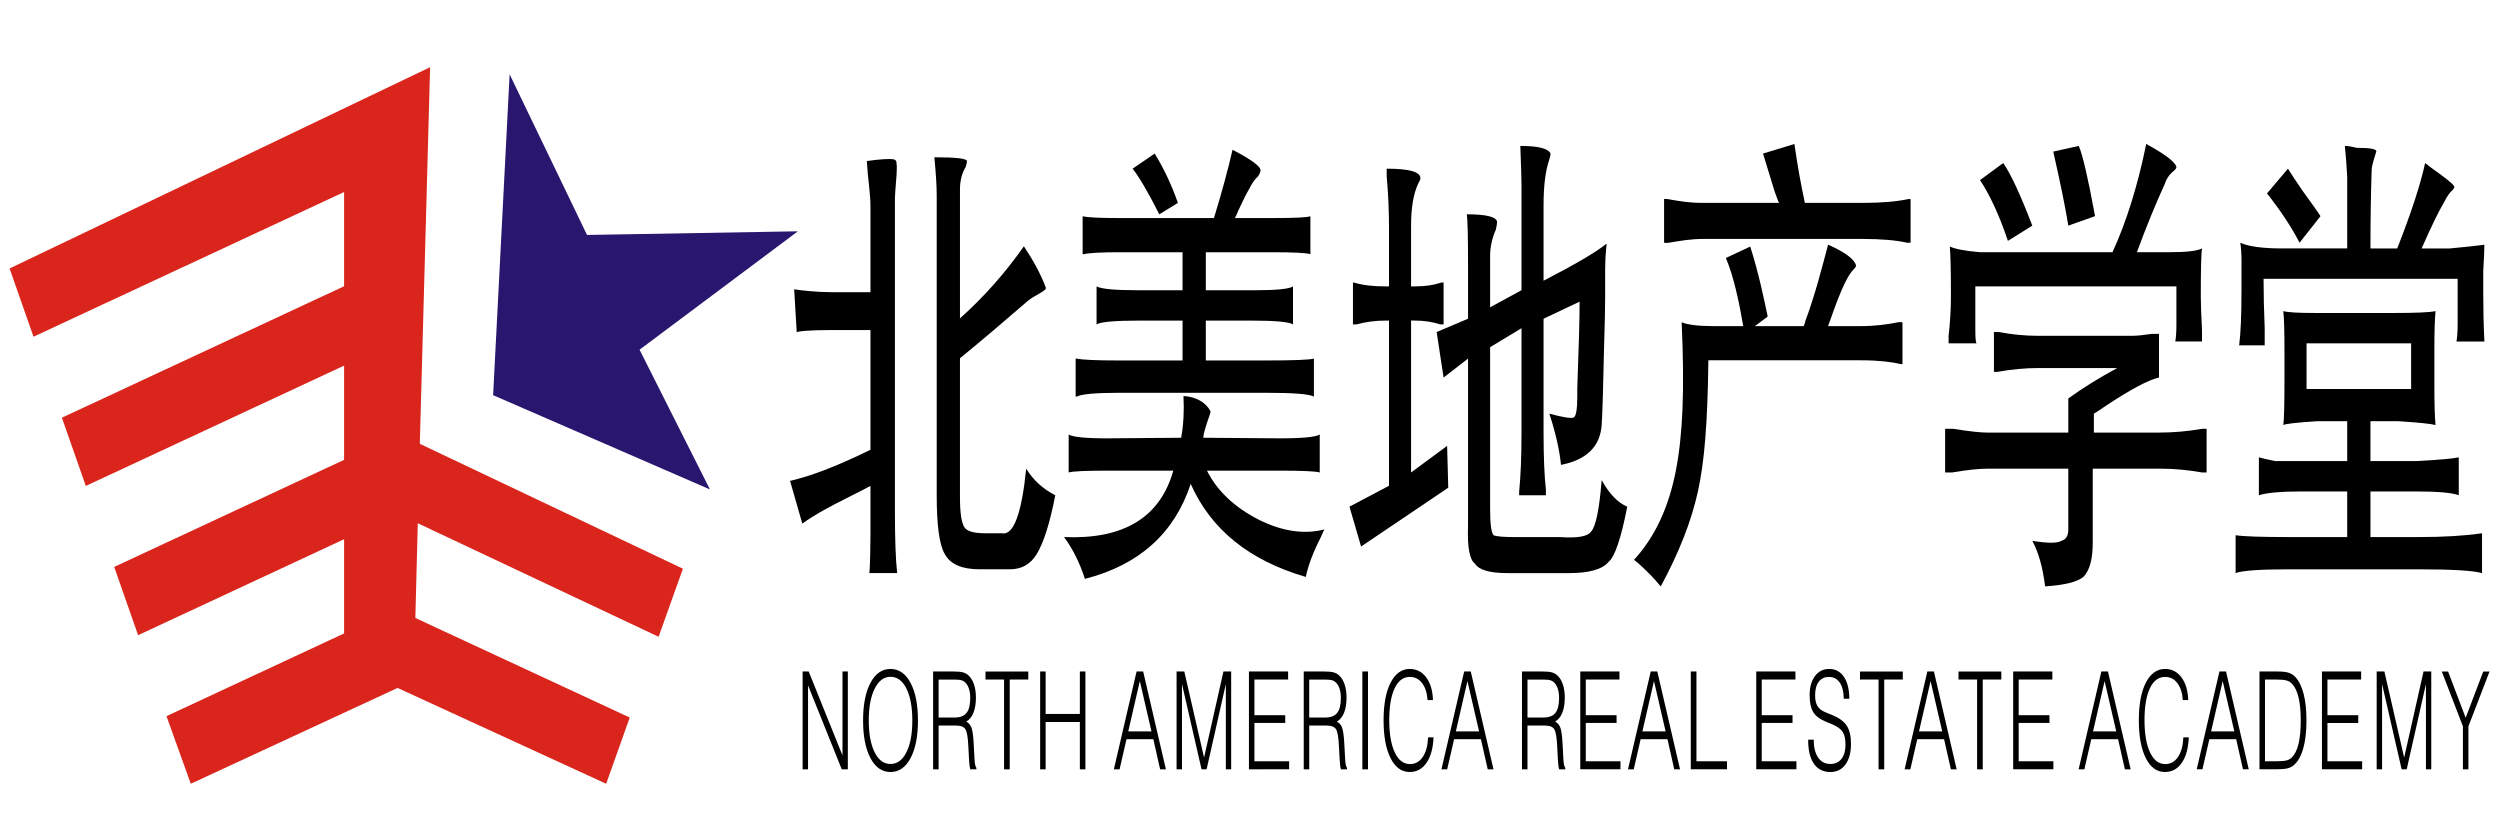 <svg xmlns:inkscape="http://www.inkscape.org/namespaces/inkscape" xmlns:sodipodi="http://sodipodi.sourceforge.net/DTD/sodipodi-0.dtd" xmlns="http://www.w3.org/2000/svg" xmlns:svg="http://www.w3.org/2000/svg" width="1200px" height="400px" viewBox="0 0 1200 400" id="SVGRoot" sodipodi:docname="logo.svg" inkscape:version="1.1 (c68e22c387, 2021-05-23)"><defs id="defs119"></defs><g inkscape:label="Layer 1" inkscape:groupmode="layer" id="layer1"><polygon id="_157729880" class="fil0" points="112.09,20.812 102.488,0.884 100.44,40.691 127.339,52.385 118.608,35.048 138.25,20.359 " style="clip-rule:evenodd;fill:#28166f;fill-rule:evenodd;image-rendering:optimizeQuality;shape-rendering:geometricPrecision;text-rendering:geometricPrecision" transform="matrix(3.869,0,0,3.869,-151.904,32.254)"></polygon><polygon id="_157729424" class="fil1" points="46.94,43.484 49.907,51.95 81.951,37.024 81.951,48.712 53.428,61.998 56.396,70.465 81.951,58.561 81.951,70.249 59.917,80.512 62.929,88.899 88.584,77.011 114.465,88.899 117.387,80.683 90.792,68.331 91.093,56.578 120.969,70.663 123.987,62.22 91.345,46.724 92.623,0 40.45,24.97 43.418,33.436 81.951,15.487 81.951,27.175 " style="clip-rule:evenodd;fill:#da251d;fill-rule:evenodd;image-rendering:optimizeQuality;shape-rendering:geometricPrecision;text-rendering:geometricPrecision" transform="matrix(3.869,0,0,3.869,-151.904,32.254)"></polygon><g id="g20" style="clip-rule:evenodd;fill-rule:evenodd;image-rendering:optimizeQuality;shape-rendering:geometricPrecision;text-rendering:geometricPrecision" transform="matrix(4.551,0,0,7.435,379.226,-732.808)"><g id="g17"><path id="_157729040" class="fil2" d="m 170.976,120.729 v 2.945 H 159.946 V 120.729 Z m -10.047,-1.961 c -1.799,0 -2.945,-0.036 -3.436,-0.12 0.084,0.408 0.125,1.266 0.125,2.573 v 1.841 c 0,1.632 -0.042,2.615 -0.125,2.939 0.246,-0.078 1.433,-0.162 3.556,-0.246 h 3.185 v 2.573 h -4.655 c -1.475,0 -2.453,0 -2.945,0 -0.654,-0.078 -1.224,-0.162 -1.715,-0.241 v 2.448 c 0.816,-0.162 2.327,-0.246 4.535,-0.246 h 4.78 v 2.945 h -6.13 c -3.023,0 -4.901,-0.042 -5.638,-0.12 v 2.448 c 0.654,-0.162 2.537,-0.246 5.638,-0.246 h 13.609 c 3.598,0 5.842,0.084 6.742,0.246 v -2.573 c -1.799,0.162 -4.043,0.246 -6.742,0.246 h -5.026 v -2.945 h 4.78 c 2.369,0 3.881,0.084 4.535,0.246 v -2.448 c -0.57,0.078 -2.04,0.162 -4.409,0.24 h -4.906 v -2.573 h 2.945 c 2.123,0.084 3.431,0.167 3.922,0.246 -0.084,-0.492 -0.125,-1.349 -0.125,-2.573 v -2.327 c 0,-1.145 0.042,-1.961 0.125,-2.453 -0.654,0.084 -2.129,0.12 -4.414,0.12 h -8.211 z m 0.486,-6.25 c -0.246,-0.246 -0.858,-0.774 -1.836,-1.595 -0.821,-0.732 -1.349,-1.224 -1.595,-1.47 l -2.207,1.595 c 1.47,1.145 2.615,2.207 3.431,3.185 z m 5.272,2.082 c 0,-1.794 0.042,-3.473 0.125,-5.021 0,-0.167 0.078,-0.413 0.241,-0.737 0.167,-0.33 0.246,-0.492 0.246,-0.492 0.084,-0.162 -0.612,-0.246 -2.082,-0.246 -0.492,-0.078 -0.9,-0.12 -1.229,-0.12 0.084,0.492 0.167,1.145 0.246,1.961 0,0.492 0,2.04 0,4.655 h -6.862 c -2.045,0 -3.515,-0.12 -4.414,-0.366 0.084,0.33 0.126,0.696 0.126,1.104 0,0.33 0,0.983 0,1.961 0,1.637 -0.084,2.819 -0.246,3.556 h 2.694 c 0,-0.246 0,-0.612 0,-1.103 -0.078,-1.145 -0.12,-2.207 -0.12,-3.19 h 20.471 c 0,1.475 0,2.411 0,2.824 0,0.57 -0.042,0.978 -0.126,1.224 h 2.945 c -0.084,-1.062 -0.12,-2.124 -0.12,-3.185 0,-0.167 0,-0.617 0,-1.349 0.078,-0.821 0.12,-1.391 0.12,-1.715 -0.983,0.078 -2.207,0.162 -3.677,0.241 h -2.945 c 1.062,-1.47 1.841,-2.448 2.333,-2.939 0.324,-0.408 0.654,-0.696 0.978,-0.858 0.084,-0.084 0.126,-0.126 0.126,-0.126 0.162,-0.078 -0.413,-0.408 -1.721,-0.978 -0.57,-0.246 -1.02,-0.45 -1.344,-0.612 -0.492,1.386 -1.475,3.227 -2.945,5.513 h -2.819 z"></path><path id="_157728680" class="fil2" d="m 131.635,120.242 c -1.391,0 -2.777,-0.084 -4.168,-0.246 -0.246,0 -0.408,0 -0.492,0 v 2.573 c 0,0 0.126,0 0.371,0 1.47,-0.162 2.897,-0.246 4.289,-0.246 h 8.337 c -1.961,0.654 -3.677,1.307 -5.152,1.961 v 2.207 h -8.457 c -0.816,0 -2.04,-0.084 -3.677,-0.246 -0.492,0 -0.774,0 -0.858,0 v 2.819 c 0.084,0 0.33,0 0.737,0 1.553,-0.162 2.819,-0.246 3.797,-0.246 h 8.457 v 3.923 c 0,0.408 -0.241,0.654 -0.732,0.737 -0.408,0.162 -1.433,0.162 -3.065,0 0.654,0.732 1.104,1.715 1.349,2.939 2.04,-0.078 3.389,-0.282 4.043,-0.612 0.654,-0.408 0.983,-1.145 0.983,-2.207 v -4.78 h 7.108 c 1.47,0 2.939,0.084 4.414,0.246 0.246,0 0.408,0 0.486,0 v -2.819 c -0.078,0 -0.241,0 -0.486,0 -1.475,0.162 -3.023,0.246 -4.66,0.246 h -6.742 v -1.224 c 0.246,-0.084 0.654,-0.246 1.224,-0.492 2.615,-1.062 4.498,-1.679 5.643,-1.841 v -2.819 c -0.084,0 -0.33,0 -0.738,0 -0.9,0.084 -1.595,0.126 -2.087,0.126 h -9.927 z m -0.612,-7.113 c -1.229,-1.961 -2.249,-3.311 -3.065,-4.043 l -2.453,1.104 c 1.062,0.978 2.045,2.286 2.944,3.922 l 2.573,-0.983 z m 6.616,-0.612 c -0.732,-2.453 -1.308,-3.964 -1.715,-4.535 l -2.694,0.366 c 0.732,1.961 1.266,3.557 1.59,4.78 l 2.819,-0.612 z m 4.414,2.327 c 0.983,-1.632 1.961,-3.101 2.945,-4.409 0.162,-0.329 0.486,-0.617 0.978,-0.858 0.162,-0.084 0.246,-0.167 0.246,-0.246 -0.162,-0.329 -1.224,-0.821 -3.185,-1.475 -0.9,2.699 -2.087,5.026 -3.557,6.987 h -13.975 c -1.553,-0.078 -2.615,-0.204 -3.185,-0.366 0.078,0.492 0.12,1.553 0.12,3.185 0,0.821 -0.078,1.679 -0.246,2.579 0,0.241 0,0.408 0,0.486 h 2.945 c -0.084,-0.078 -0.126,-0.366 -0.126,-0.858 0,-0.324 0,-1.266 0,-2.819 h 21.208 c 0,1.308 0,2.124 0,2.453 0,0.492 -0.042,0.858 -0.12,1.104 h 2.819 c 0,-0.084 0,-0.33 0,-0.738 -0.084,-0.978 -0.126,-1.715 -0.126,-2.207 0,-1.715 0.042,-2.735 0.126,-3.065 -0.492,0.167 -1.637,0.246 -3.436,0.246 h -3.431 z"></path><path id="_157728392" class="fil2" d="m 109.483,119.614 c 0.9,-1.553 1.79,-3.105 2.699,-3.665 0.153,-0.094 0.246,-0.162 0.246,-0.246 -0.162,-0.408 -1.145,-0.858 -2.945,-1.344 -0.57,1.308 -1.386,3.294 -2.448,5.01 0.078,-0.084 0.036,0 -0.126,0.246 h -5.146 l 1.349,-0.617 c -0.33,-0.978 -0.942,-2.802 -1.841,-4.518 l -2.573,0.738 c 0.816,1.14 1.428,2.923 1.836,4.397 h -3.185 c -1.553,0 -2.657,-0.084 -3.311,-0.246 0.329,4.414 0.114,7.283 -0.612,9.577 -0.749,2.366 -2.207,4.289 -4.414,5.758 0,0 0.167,0.084 0.492,0.246 0.9,0.492 1.674,0.983 2.327,1.47 1.883,-2.123 3.212,-4.161 3.923,-6.13 0.675,-1.87 1.025,-4.384 1.103,-8.468 h 16.062 c 1.878,0 3.265,0.103 4.168,0.241 0.16,0.024 0.241,0 0.241,0 v -2.693 c -0.078,0 -0.243,-0.03 -0.486,0 -1.066,0.132 -2.369,0.246 -3.923,0.246 h -3.436 z m -2.448,-7.954 c -0.408,-1.145 -0.779,-2.411 -1.104,-3.802 l -3.311,0.617 c 0.324,0.654 0.738,1.47 1.224,2.448 0.33,0.575 0.492,0.821 0.492,0.737 h -8.091 c -1.469,0 -2.383,-0.109 -3.694,-0.246 -0.244,-0.025 -0.366,0 -0.366,0 v 2.819 c 0.084,0 0.247,0.024 0.492,0 1.389,-0.138 2.302,-0.246 3.693,-0.246 h 16.668 c 2.045,0 3.635,0.084 4.78,0.246 0.162,0 0.288,0 0.366,0 v -2.819 c 0,0 -0.078,0 -0.241,0 -1.229,0.162 -2.819,0.246 -4.78,0.246 h -6.13 z"></path><path id="_157728872" class="fil2" d="m 65.499,113.129 c 0,-1.145 0.246,-2.04 0.737,-2.694 0.162,-0.167 0.246,-0.288 0.246,-0.371 0,-0.408 -1.187,-0.612 -3.556,-0.612 0,0.084 0,0.246 0,0.492 0.162,1.062 0.246,2.165 0.246,3.311 v 3.797 h -0.366 c -1.308,0 -2.411,-0.078 -3.311,-0.246 -0.084,0 -0.126,0 -0.126,0 v 2.699 c 0.084,0 0.204,0 0.371,0 0.978,-0.162 1.998,-0.246 3.065,-0.246 h 0.366 v 10.664 l -4.168,1.349 1.224,2.573 9.195,-3.797 -0.12,-2.699 -3.802,1.715 v -9.807 h 0.366 c 0.983,0 1.883,0.084 2.699,0.246 0.162,0 0.288,0 0.366,0 v -2.699 c -0.078,0 -0.162,0 -0.241,0 -0.821,0.167 -1.721,0.246 -2.699,0.246 h -0.492 v -3.923 z m 13.975,-1.349 c 0,-1.224 0.204,-2.202 0.612,-2.939 0.084,-0.162 0.126,-0.288 0.126,-0.366 -0.246,-0.329 -1.308,-0.492 -3.19,-0.492 0.084,1.308 0.125,2.165 0.125,2.573 v 6.742 l -3.311,1.103 v -3.311 c 0,-0.57 0.204,-1.145 0.612,-1.715 0.084,-0.246 0.125,-0.408 0.125,-0.492 -0.084,-0.324 -1.145,-0.486 -3.19,-0.486 0.084,0.408 0.126,1.512 0.126,3.306 v 3.436 l -3.311,0.858 0.732,2.939 2.578,-1.224 v 10.785 c -0.084,1.391 0.162,2.207 0.732,2.453 0.408,0.408 1.553,0.612 3.431,0.612 h 6.501 c 2.124,0 3.515,-0.246 4.168,-0.732 0.654,-0.33 1.308,-1.512 1.961,-3.557 -0.983,-0.246 -1.883,-0.816 -2.699,-1.715 -0.246,1.878 -0.612,2.981 -1.103,3.311 -0.33,0.324 -1.428,0.45 -3.311,0.366 h -4.78 c -1.224,0 -1.961,-0.042 -2.207,-0.12 -0.246,-0.167 -0.366,-0.738 -0.366,-1.721 v -10.418 l 3.311,-1.224 v 6.742 c 0,1.553 -0.084,2.819 -0.246,3.797 0,0.167 0,0.246 0,0.246 h 2.819 c 0,-0.079 0,-0.204 0,-0.366 -0.162,-0.9 -0.246,-2.123 -0.246,-3.677 v -7.354 l 3.802,-1.103 c 0,1.062 -0.084,2.939 -0.246,5.638 0,0.324 0,0.492 0,0.492 0,0.816 -0.125,1.266 -0.371,1.344 -0.241,0.084 -1.104,0 -2.573,-0.241 0.654,1.224 1.062,2.327 1.229,3.305 2.694,-0.324 4.127,-1.182 4.289,-2.573 0.084,-0.816 0.162,-2.453 0.246,-4.901 0.078,-1.553 0.12,-2.657 0.12,-3.311 0,-0.737 0,-1.349 0,-1.841 0,-0.486 0.042,-0.978 0.126,-1.47 0.078,-0.162 0.037,-0.204 -0.126,-0.12 -0.978,0.486 -3.143,1.266 -6.496,2.327 v -4.906 z"></path><path id="_157728536" class="fil2" d="m 36.127,109.453 c 0.654,0.492 1.595,1.47 2.819,2.944 l 1.961,-0.737 c -0.654,-1.145 -1.47,-2.207 -2.448,-3.185 z m 7.449,17.37 c 0.098,-0.577 0.776,-1.557 0.776,-1.683 -0.162,-0.246 -0.896,-0.932 -2.857,-1.011 0.084,0.978 0,1.878 -0.246,2.694 l -7.449,0.036 c -2.531,0.012 -4.006,-0.079 -4.414,-0.246 v 2.453 c 0.408,-0.084 1.841,-0.12 4.294,-0.12 h 6.742 c -1.391,3.023 -5.23,4.451 -11.522,4.289 0.894,0.737 1.632,1.632 2.202,2.699 5.722,-0.9 9.44,-2.945 11.156,-6.13 2.129,2.939 6.172,4.942 12.139,6.004 0.241,-0.732 0.774,-1.595 1.59,-2.573 0.167,-0.246 0.288,-0.408 0.371,-0.492 -2.129,0.33 -4.414,0.126 -6.867,-0.612 -2.615,-0.816 -4.451,-1.878 -5.518,-3.185 h 7.479 c 2.531,0 4.006,0.037 4.414,0.12 v -2.453 c -0.408,0.167 -1.92,0.258 -4.535,0.246 l -7.755,-0.036 z m 3.341,-14.185 c 0.084,-0.078 0.204,-0.241 0.366,-0.486 0.492,-0.654 0.858,-1.104 1.104,-1.349 0.329,-0.408 0.654,-0.696 0.983,-0.858 0.162,-0.162 0.246,-0.288 0.246,-0.366 0.078,-0.246 -0.9,-0.696 -2.945,-1.349 -0.492,1.308 -1.145,2.777 -1.961,4.409 h -9.927 c -2.129,0 -3.436,-0.036 -3.923,-0.12 v 2.453 c 0,0 0.037,0 0.12,0 0.57,-0.084 1.841,-0.126 3.802,-0.126 h 6.616 v 2.453 h -4.78 c -2.369,0 -3.797,-0.084 -4.289,-0.246 v 2.453 c 0.408,-0.162 1.878,-0.246 4.414,-0.246 h 4.655 v 2.573 h -6.742 c -2.369,0 -3.839,-0.042 -4.414,-0.12 -0.078,0 -0.12,0 -0.12,0 v 2.453 c 0,0 0.042,0 0.12,0 0.492,-0.167 2.003,-0.246 4.54,-0.246 h 15.444 c 2.861,0 4.535,0.078 5.026,0.246 v -2.453 c -0.492,0.079 -2.165,0.12 -5.026,0.12 h -6.375 v -2.573 h 4.901 c 2.453,0 3.886,0.084 4.294,0.246 v -2.453 c -0.408,0.162 -1.715,0.246 -3.923,0.246 h -5.272 v -2.453 h 6.987 c 2.286,0 3.635,0.042 4.043,0.126 v -2.453 c -0.324,0.084 -1.674,0.12 -4.043,0.12 h -3.923 z"></path><path id="_157728800" class="fil2" d="m 11.058,111.66 c 0,-0.988 0.202,-1.47 0.202,-2.396 -0.078,-0.084 0.11,-0.377 -0.386,-0.423 -0.406,-0.037 -1.443,0 -2.779,0.118 0.119,1.227 0.386,2.072 0.386,2.947 v 5.518 h -4.168 c -1.386,0 -3.062,-0.102 -3.878,-0.186 l 0.271,2.789 c 0,-0.084 1.405,-0.156 3.607,-0.156 h 4.168 v 7.728 c -3.839,1.145 -6.272,1.686 -8.479,2.01 l 1.289,2.753 c 2.15,-0.946 4.916,-1.678 7.19,-2.431 0,1.061 0,2.123 0,3.185 0,0.492 -0.037,2.12 -0.12,2.445 h 2.939 c -0.162,-0.816 -0.241,-2.165 -0.241,-4.043 v -19.859 z m 6.862,-0.858 c 0,-0.57 0.204,-1.062 0.612,-1.47 0.084,-0.167 0.126,-0.288 0.126,-0.371 0,-0.162 -1.145,-0.246 -3.436,-0.246 0.167,1.067 0.246,1.883 0.246,2.453 v 19.367 c 0,1.961 0.288,3.232 0.858,3.802 0.575,0.654 1.799,0.978 3.677,0.978 h 3.19 c 1.224,0 2.165,-0.324 2.819,-0.978 0.737,-0.737 1.391,-2.003 1.961,-3.802 -1.308,-0.408 -2.327,-0.978 -3.065,-1.715 -0.492,2.945 -1.349,4.331 -2.573,4.168 h -1.841 c -1.145,0 -1.817,-0.14 -2.082,-0.366 -0.312,-0.267 -0.492,-0.9 -0.492,-1.961 v -8.972 c 2.291,-1.14 4.655,-2.379 7.108,-3.677 0.325,-0.172 0.738,-0.322 1.229,-0.486 0.492,-0.165 0.732,-0.288 0.732,-0.371 -0.486,-0.816 -1.266,-1.716 -2.327,-2.694 -1.961,1.715 -4.21,3.269 -6.742,4.655 v -8.314 z"></path></g><path id="_157728704" class="fil2" d="m 1.326,148.228 v -6.315 h 0.639 l 3.566,5.419 v -5.419 H 6.094 V 148.228 H 5.452 l -3.555,-5.419 V 148.228 H 1.326 Z m 6.976,-3.152 c 0,0.863 0.206,1.547 0.618,2.052 0.411,0.505 0.969,0.756 1.673,0.756 0.705,0 1.266,-0.252 1.68,-0.755 0.414,-0.502 0.622,-1.187 0.622,-2.053 0,-0.868 -0.208,-1.556 -0.622,-2.062 -0.414,-0.505 -0.975,-0.758 -1.68,-0.758 -0.695,0 -1.25,0.255 -1.667,0.765 -0.416,0.509 -0.623,1.196 -0.623,2.055 z m -0.6,0 c 0,-1.023 0.26,-1.832 0.78,-2.431 0.521,-0.597 1.223,-0.896 2.11,-0.896 0.888,0 1.594,0.299 2.115,0.896 0.522,0.599 0.783,1.408 0.783,2.431 0,1.024 -0.26,1.834 -0.783,2.432 -0.521,0.597 -1.226,0.896 -2.115,0.896 -0.887,0 -1.589,-0.299 -2.11,-0.896 -0.519,-0.599 -0.78,-1.408 -0.78,-2.432 z m 7.966,-0.19 h 1.676 c 0.59,0 1.013,-0.1 1.272,-0.3 0.259,-0.2 0.388,-0.525 0.388,-0.973 0,-0.206 -0.041,-0.392 -0.121,-0.557 -0.082,-0.165 -0.199,-0.299 -0.35,-0.399 -0.117,-0.079 -0.258,-0.136 -0.42,-0.171 -0.164,-0.034 -0.43,-0.051 -0.802,-0.051 h -0.244 -1.397 v 2.453 z m -0.579,3.342 v -6.315 h 2.106 c 0.489,0 0.841,0.02 1.061,0.06 0.218,0.04 0.408,0.105 0.572,0.198 0.249,0.141 0.44,0.334 0.574,0.581 0.135,0.247 0.202,0.528 0.202,0.843 0,0.388 -0.088,0.716 -0.262,0.982 -0.174,0.265 -0.427,0.455 -0.758,0.569 0.258,0.086 0.442,0.218 0.553,0.395 0.111,0.177 0.19,0.534 0.236,1.071 l 0.082,0.947 c 0.01,0.149 0.034,0.272 0.067,0.369 0.035,0.097 0.079,0.168 0.133,0.214 v 0.086 h -0.642 c -0.035,-0.066 -0.063,-0.151 -0.086,-0.258 -0.022,-0.105 -0.04,-0.236 -0.051,-0.389 l -0.073,-0.836 c -0.042,-0.578 -0.146,-0.945 -0.309,-1.103 -0.163,-0.159 -0.49,-0.238 -0.982,-0.238 h -1.842 v 2.824 h -0.579 z m 7.483,0 v -5.795 h -1.959 v -0.519 h 4.514 v 0.519 h -1.959 v 5.795 h -0.596 z m 3.805,0 v -6.315 h 0.579 v 2.741 h 3.61 v -2.741 h 0.587 v 6.315 h -0.587 v -3.056 h -3.61 v 3.056 z m 9.293,-2.448 h 2.448 l -1.226,-3.249 z m -1.518,2.448 2.397,-6.315 h 0.694 l 2.397,6.315 h -0.609 l -0.716,-1.942 h -2.83 l -0.729,1.942 h -0.604 z m 6.615,0 v -6.315 h 0.815 l 2.084,5.559 2.044,-5.559 h 0.815 v 6.315 h -0.562 v -5.504 l -2.028,5.504 h -0.536 l -2.062,-5.504 v 5.504 H 40.767 Z m 7.631,0 v -6.315 h 4.133 v 0.519 h -3.553 v 2.302 h 3.249 v 0.502 h -3.249 v 2.472 h 3.66 v 0.519 z m 6.359,-3.342 h 1.676 c 0.59,0 1.013,-0.1 1.272,-0.3 0.259,-0.2 0.388,-0.525 0.388,-0.973 0,-0.206 -0.041,-0.392 -0.121,-0.557 -0.082,-0.165 -0.199,-0.299 -0.35,-0.399 -0.117,-0.079 -0.258,-0.136 -0.42,-0.171 -0.164,-0.034 -0.43,-0.051 -0.802,-0.051 H 56.155 54.757 v 2.453 z m -0.579,3.342 v -6.315 h 2.106 c 0.489,0 0.841,0.02 1.061,0.06 0.218,0.04 0.408,0.105 0.572,0.198 0.249,0.141 0.44,0.334 0.574,0.581 0.135,0.247 0.202,0.528 0.202,0.843 0,0.388 -0.088,0.716 -0.262,0.982 -0.174,0.265 -0.427,0.455 -0.758,0.569 0.258,0.086 0.442,0.218 0.553,0.395 0.111,0.177 0.19,0.534 0.236,1.071 l 0.082,0.947 c 0.01,0.149 0.034,0.272 0.067,0.369 0.035,0.097 0.079,0.168 0.133,0.214 v 0.086 h -0.642 c -0.035,-0.066 -0.063,-0.151 -0.086,-0.258 -0.022,-0.105 -0.04,-0.236 -0.051,-0.389 l -0.073,-0.836 c -0.042,-0.578 -0.146,-0.945 -0.309,-1.103 -0.163,-0.159 -0.49,-0.238 -0.982,-0.238 h -1.842 v 2.824 h -0.579 z m 6.183,0 v -6.315 h 0.596 v 6.315 z m 6.937,-2.062 h 0.571 c -0.048,0.7 -0.296,1.248 -0.739,1.643 -0.445,0.397 -1.039,0.594 -1.782,0.594 -0.849,0 -1.519,-0.299 -2.011,-0.894 -0.492,-0.596 -0.738,-1.412 -0.738,-2.45 0,-1.029 0.247,-1.838 0.743,-2.426 0.496,-0.59 1.171,-0.884 2.022,-0.884 0.714,0 1.292,0.183 1.734,0.547 0.442,0.364 0.679,0.852 0.71,1.463 h -0.571 c -0.048,-0.462 -0.24,-0.828 -0.575,-1.095 -0.334,-0.268 -0.767,-0.401 -1.298,-0.401 -0.683,0 -1.216,0.243 -1.595,0.73 -0.38,0.487 -0.571,1.174 -0.571,2.056 0,0.888 0.193,1.585 0.581,2.087 0.388,0.503 0.922,0.755 1.605,0.755 0.557,0 1.005,-0.152 1.345,-0.458 0.338,-0.306 0.528,-0.729 0.568,-1.269 z m 2.924,-0.386 h 2.448 l -1.226,-3.249 z m -1.518,2.448 2.397,-6.315 h 0.694 l 2.397,6.315 h -0.609 l -0.716,-1.942 h -2.83 l -0.729,1.942 h -0.604 z m 9.072,-3.342 h 1.676 c 0.59,0 1.013,-0.1 1.272,-0.3 0.259,-0.2 0.388,-0.525 0.388,-0.973 0,-0.206 -0.041,-0.392 -0.121,-0.557 -0.082,-0.165 -0.199,-0.299 -0.35,-0.399 -0.117,-0.079 -0.258,-0.136 -0.42,-0.171 -0.164,-0.034 -0.43,-0.051 -0.802,-0.051 h -0.244 -1.397 v 2.453 z m -0.579,3.342 v -6.315 h 2.106 c 0.489,0 0.841,0.02 1.061,0.06 0.218,0.04 0.408,0.105 0.572,0.198 0.249,0.141 0.44,0.334 0.574,0.581 0.135,0.247 0.202,0.528 0.202,0.843 0,0.388 -0.088,0.716 -0.262,0.982 -0.174,0.265 -0.427,0.455 -0.758,0.569 0.258,0.086 0.442,0.218 0.553,0.395 0.111,0.177 0.19,0.534 0.236,1.071 l 0.082,0.947 c 0.01,0.149 0.034,0.272 0.067,0.369 0.035,0.097 0.079,0.168 0.133,0.214 v 0.086 H 81.12 c -0.035,-0.066 -0.063,-0.151 -0.086,-0.258 -0.022,-0.105 -0.04,-0.236 -0.051,-0.389 l -0.073,-0.836 c -0.042,-0.578 -0.146,-0.945 -0.309,-1.103 -0.163,-0.159 -0.49,-0.238 -0.982,-0.238 H 77.776 v 2.824 h -0.579 z m 6.148,0 v -6.315 h 4.133 v 0.519 h -3.553 v 2.302 h 3.249 v 0.502 h -3.249 v 2.472 h 3.66 v 0.519 h -4.239 z m 6.552,-2.448 h 2.448 l -1.226,-3.249 z m -1.518,2.448 2.397,-6.315 h 0.694 l 2.397,6.315 h -0.609 l -0.716,-1.942 h -2.83 l -0.729,1.942 h -0.604 z m 6.622,0 v -6.315 h 0.596 v 5.795 h 3.224 v 0.519 h -3.819 z m 6.903,0 v -6.315 h 4.133 v 0.519 h -3.553 v 2.302 h 3.249 v 0.502 h -3.249 v 2.472 h 3.66 v 0.519 h -4.239 z m 5.479,-1.913 h 0.58 c 0.006,0.498 0.162,0.882 0.471,1.158 0.309,0.274 0.743,0.411 1.302,0.411 0.492,0 0.878,-0.111 1.16,-0.332 0.281,-0.221 0.421,-0.527 0.421,-0.915 0,-0.36 -0.098,-0.635 -0.296,-0.824 -0.198,-0.189 -0.59,-0.359 -1.178,-0.509 l -0.6,-0.151 c -0.645,-0.165 -1.093,-0.376 -1.34,-0.632 -0.247,-0.256 -0.37,-0.615 -0.37,-1.079 0,-0.511 0.187,-0.922 0.562,-1.231 0.375,-0.309 0.874,-0.462 1.5,-0.462 0.663,0 1.181,0.168 1.554,0.506 0.373,0.337 0.563,0.809 0.572,1.415 h -0.587 c -0.009,-0.449 -0.149,-0.795 -0.42,-1.039 -0.272,-0.244 -0.653,-0.367 -1.144,-0.367 -0.462,0 -0.822,0.104 -1.076,0.313 -0.255,0.208 -0.382,0.503 -0.382,0.882 0,0.29 0.083,0.517 0.249,0.685 0.165,0.167 0.44,0.298 0.822,0.397 l 0.738,0.183 c 0.729,0.183 1.239,0.416 1.534,0.695 0.294,0.279 0.442,0.666 0.442,1.158 0,0.566 -0.193,1.011 -0.581,1.338 -0.388,0.326 -0.916,0.489 -1.588,0.489 -0.752,0 -1.332,-0.177 -1.737,-0.53 -0.405,-0.353 -0.609,-0.858 -0.609,-1.516 v -0.042 z m 7.423,1.913 v -5.795 h -1.959 v -0.519 h 4.514 v 0.519 h -1.959 v 5.795 h -0.596 z m 4.265,-2.448 h 2.448 l -1.226,-3.249 z m -1.517,2.448 2.397,-6.315 h 0.694 l 2.397,6.315 h -0.609 l -0.716,-1.942 h -2.83 l -0.729,1.942 h -0.604 z m 7.644,0 v -5.795 h -1.959 v -0.519 h 4.514 v 0.519 h -1.959 v 5.795 h -0.596 z m 3.805,0 v -6.315 h 4.133 v 0.519 h -3.553 v 2.302 h 3.249 v 0.502 h -3.249 v 2.472 h 3.66 v 0.519 h -4.239 z m 8.422,-2.448 h 2.448 l -1.226,-3.249 z m -1.518,2.448 2.397,-6.315 h 0.694 l 2.397,6.315 h -0.609 l -0.716,-1.942 h -2.83 l -0.729,1.942 z m 11.048,-2.062 h 0.571 c -0.048,0.7 -0.296,1.248 -0.739,1.643 -0.445,0.397 -1.039,0.594 -1.782,0.594 -0.849,0 -1.519,-0.299 -2.011,-0.894 -0.492,-0.596 -0.738,-1.412 -0.738,-2.45 0,-1.029 0.247,-1.838 0.743,-2.426 0.496,-0.59 1.171,-0.884 2.022,-0.884 0.714,0 1.292,0.183 1.734,0.547 0.442,0.364 0.679,0.852 0.71,1.463 h -0.571 c -0.048,-0.462 -0.24,-0.828 -0.575,-1.095 -0.334,-0.268 -0.767,-0.401 -1.298,-0.401 -0.683,0 -1.216,0.243 -1.595,0.73 -0.38,0.487 -0.571,1.174 -0.571,2.056 0,0.888 0.193,1.585 0.581,2.087 0.388,0.503 0.922,0.755 1.605,0.755 0.557,0 1.005,-0.152 1.345,-0.458 0.338,-0.306 0.528,-0.729 0.568,-1.269 z m 2.924,-0.386 h 2.448 l -1.226,-3.249 z m -1.518,2.448 2.397,-6.315 h 0.694 l 2.397,6.315 h -0.609 l -0.716,-1.942 h -2.83 l -0.729,1.942 h -0.604 z m 7.202,-0.519 h 1.222 c 0.477,0 0.825,-0.018 1.046,-0.054 0.22,-0.035 0.402,-0.097 0.549,-0.181 0.319,-0.192 0.558,-0.484 0.716,-0.877 0.157,-0.392 0.236,-0.899 0.236,-1.519 0,-0.591 -0.076,-1.084 -0.227,-1.477 -0.152,-0.392 -0.378,-0.688 -0.678,-0.885 -0.155,-0.102 -0.344,-0.176 -0.568,-0.218 -0.225,-0.043 -0.604,-0.065 -1.139,-0.065 h -0.138 -1.02 v 5.276 z m 0.904,-5.795 h 0.429 c 0.521,0 0.91,0.028 1.171,0.082 0.261,0.054 0.484,0.14 0.673,0.26 0.388,0.246 0.685,0.609 0.89,1.087 0.203,0.478 0.306,1.051 0.306,1.717 0,0.717 -0.111,1.32 -0.334,1.809 -0.224,0.489 -0.553,0.852 -0.991,1.089 -0.183,0.098 -0.407,0.167 -0.673,0.209 -0.266,0.041 -0.672,0.061 -1.218,0.061 h -1.737 v -6.315 z m 5.102,6.315 v -6.315 h 4.133 v 0.519 h -3.553 v 2.302 h 3.249 v 0.502 h -3.249 v 2.472 h 3.66 v 0.519 h -4.239 z m 5.772,0 v -6.315 h 0.815 l 2.084,5.559 2.044,-5.559 h 0.815 v 6.315 h -0.562 v -5.504 l -2.028,5.504 h -0.536 l -2.062,-5.504 v 5.504 z m 9.097,0 v -2.773 l -2.229,-3.541 h 0.664 l 1.853,2.988 1.856,-2.988 h 0.664 l -2.229,3.541 v 2.773 h -0.579 z"></path></g></g></svg>